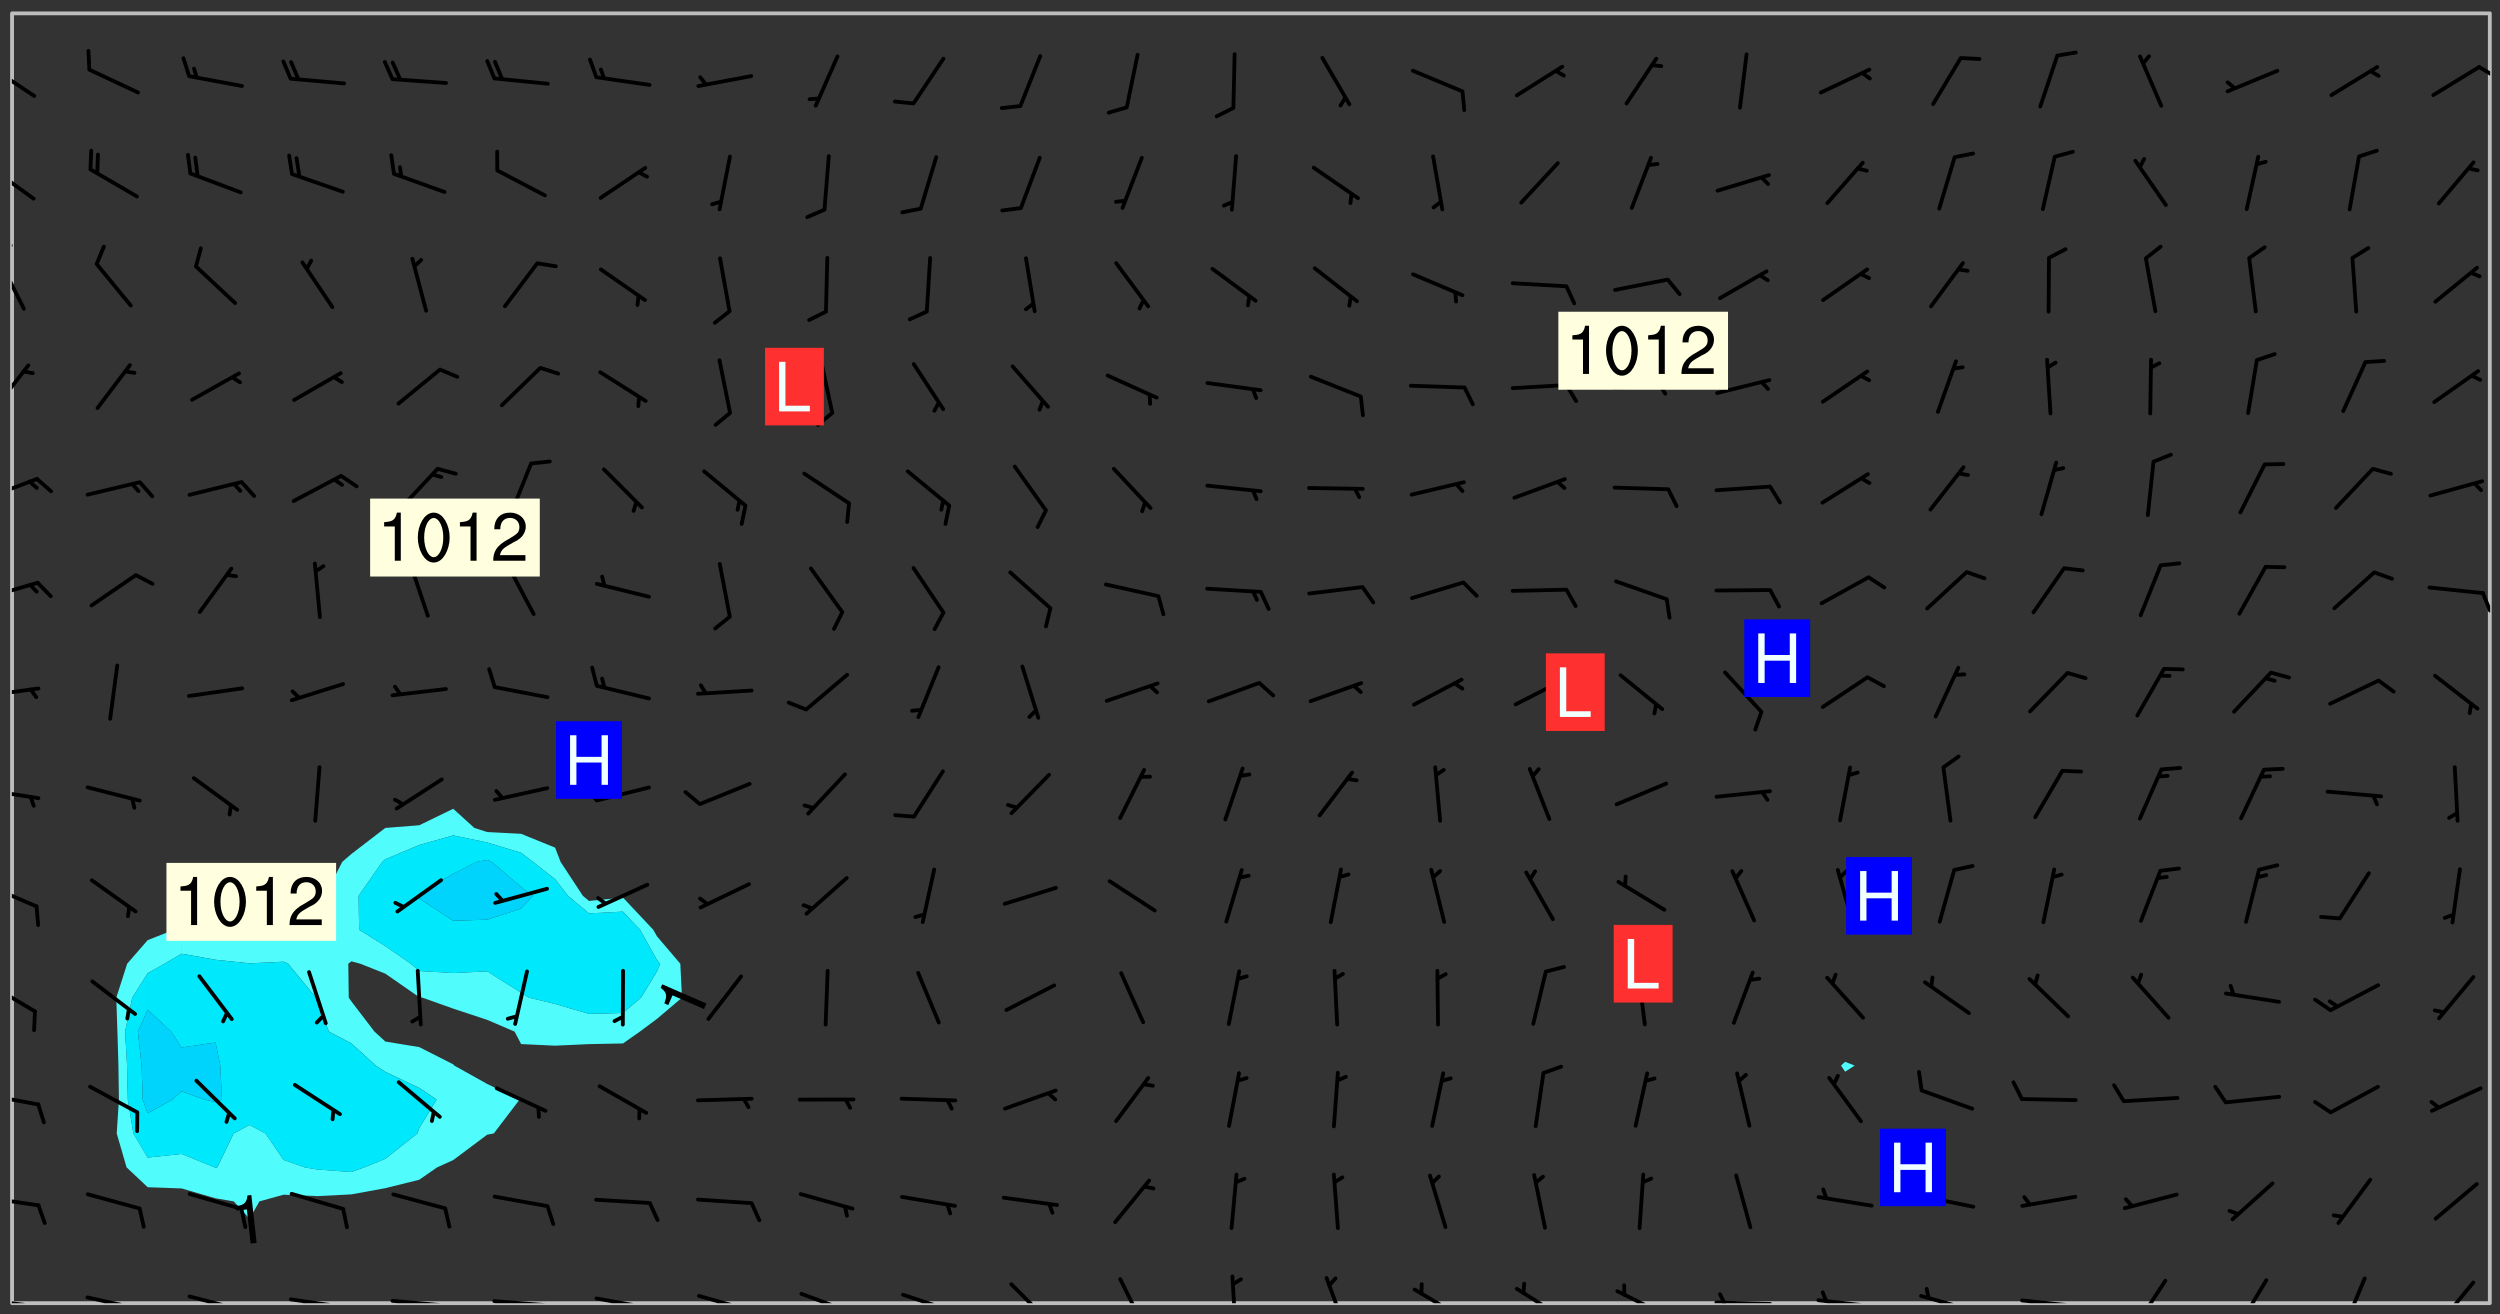 <svg xmlns="http://www.w3.org/2000/svg" role="img" xmlns:xlink="http://www.w3.org/1999/xlink" viewBox="142.45 309.95 326.84 171.84"><rect x="142.45" y="309.95" width="326.84" height="171.84" fill="#333333" stroke="none"/><defs><clipPath id="a"><path d="M144 311.672h1v168.656h-1zm0 0"/></clipPath><clipPath id="b"><path d="M144 311.672h324v168.656H144zm0 0"/></clipPath><clipPath id="c"><path d="M467 311.672h1v168.656h-1zm0 0"/></clipPath><clipPath id="d"><path d="M144 479h4v1.328h-4zm0 0"/></clipPath><clipPath id="e"><path d="M147 480h2v.328h-2zm0 0"/></clipPath><clipPath id="f"><path d="M153 479h8v1.328h-8zm0 0"/></clipPath><clipPath id="g"><path d="M160 480h2v.328h-2zm0 0"/></clipPath><clipPath id="h"><path d="M166 479h9v1.328h-9zm0 0"/></clipPath><clipPath id="i"><path d="M173 480h2v.328h-2zm0 0"/></clipPath><clipPath id="j"><path d="M180 479h8v1.328h-8zm0 0"/></clipPath><clipPath id="k"><path d="M187 480h2v.328h-2zm0 0"/></clipPath><clipPath id="l"><path d="M193 479h9v1.328h-9zm0 0"/></clipPath><clipPath id="m"><path d="M200 480h2v.328h-2zm0 0"/></clipPath><clipPath id="n"><path d="M206 479h9v1.328h-9zm0 0"/></clipPath><clipPath id="o"><path d="M213 480h3v.328h-3zm0 0"/></clipPath><clipPath id="p"><path d="M220 479h8v1.328h-8zm0 0"/></clipPath><clipPath id="q"><path d="M227 480h2v.328h-2zm0 0"/></clipPath><clipPath id="r"><path d="M233 479h8v1.328h-8zm0 0"/></clipPath><clipPath id="s"><path d="M246 478h9v2.328h-9zm0 0"/></clipPath><clipPath id="t"><path d="M260 478h8v2.328h-8zm0 0"/></clipPath><clipPath id="u"><path d="M274 477h6v3.328h-6zm0 0"/></clipPath><clipPath id="v"><path d="M288 476h5v4.328h-5zm0 0"/></clipPath><clipPath id="w"><path d="M303 476h2v4.328h-2zm0 0"/></clipPath><clipPath id="x"><path d="M315 476h4v4.328h-4zm0 0"/></clipPath><clipPath id="y"><path d="M327 478h7v2.328h-7zm0 0"/></clipPath><clipPath id="z"><path d="M340 478h7v2.328h-7zm0 0"/></clipPath><clipPath id="A"><path d="M353 478h8v2.328h-8zm0 0"/></clipPath><clipPath id="B"><path d="M366 479h9v1.328h-9zm0 0"/></clipPath><clipPath id="C"><path d="M367 478h2v2.328h-2zm0 0"/></clipPath><clipPath id="D"><path d="M379 479h9v1.328h-9zm0 0"/></clipPath><clipPath id="E"><path d="M380 478h2v2.328h-2zm0 0"/></clipPath><clipPath id="F"><path d="M393 479h8v1.328h-8zm0 0"/></clipPath><clipPath id="G"><path d="M406 479h9v1.328h-9zm0 0"/></clipPath><clipPath id="H"><path d="M421 477h5v3.328h-5zm0 0"/></clipPath><clipPath id="I"><path d="M434 477h5v3.328h-5zm0 0"/></clipPath><clipPath id="J"><path d="M448 476h4v4.328h-4zm0 0"/></clipPath><clipPath id="K"><path d="M461 477h6v3.328h-6zm0 0"/></clipPath><clipPath id="L"><path d="M144 466h4v2h-4zm0 0"/></clipPath><clipPath id="M"><path d="M144 452h4v3h-4zm0 0"/></clipPath><clipPath id="N"><path d="M144 438h4v5h-4zm0 0"/></clipPath><clipPath id="O"><path d="M144 425h4v4h-4zm0 0"/></clipPath><clipPath id="P"><path d="M144 412h4v3h-4zm0 0"/></clipPath><clipPath id="Q"><path d="M144 399h4v3h-4zm0 0"/></clipPath><clipPath id="R"><path d="M144 385h4v4h-4zm0 0"/></clipPath><clipPath id="S"><path d="M466 387h2v4h-2zm0 0"/></clipPath><clipPath id="T"><path d="M144 372h4v4h-4zm0 0"/></clipPath><clipPath id="U"><path d="M144 357h3v7h-3zm0 0"/></clipPath><clipPath id="V"><path d="M144 343h2v8h-2zm0 0"/></clipPath><clipPath id="W"><path d="M144 341h1v4h-1zm0 0"/></clipPath><clipPath id="X"><path d="M144 331h4v6h-4zm0 0"/></clipPath><clipPath id="Y"><path d="M144 318h4v5h-4zm0 0"/></clipPath><clipPath id="Z"><path d="M466 318h2v3h-2zm0 0"/></clipPath><g id="aa" clip-path="url(#clip1)"><path fill="#fff" fill-opacity="0" fill-rule="evenodd" d="M0 0h1000v1000H0zm0 0"/><path fill="#d3d3d3" fill-opacity="0" fill-rule="evenodd" d="M162.152 355.867l-.234.293.059.234.117.172.176.234.293.348.113.059.117-.172.059-.234.176-.176.465-.176h.699l.234.293.289.816.059.176.176.23.352.234.699.699.172.176.234.348.234.41.289.582.41.465.23.234.234.176.117.23.176.293.172 1.164v.234l.059.289.059.117.117.117.348.41.117.172.176.176.176.234.117.172.172.352.059.234.234.406.234-.059-.176.176-.059.93h-.582l-.234-.113-.348.113-.117.117-.059.293-.059.176-.117.172-.465.293-.059.234-.059.113v.645l.059.172v.41l.059.059v.406l.059.406.117.176.059.059.23.641-.059.293v.699l-.059.582v.234l-.059.23-.055.352v1.922l.055.117h.426l-.367.117-.023.352.891 1.168 1.742.539 1.34.359v.539l.09.809.535.715 1.52.27.891-.086.09 1.164.535.18 1.16-.18 2.055-.984 1.16-.363 1.879-.176 1.695-.18-.18.719-1.516.086-1.25.09-.805.27-1.074.809.27.719.535.898-.18.625-.266.809.266 1.078.625.898.805.18 1.25-.18-.266.723.098.504.055.293v.172l.059.293v.406l.176.117.352.117h.406l.293-.176.113-.117.059-.117.117-.23.059-.176.352-.465.23-.176.176-.059.176.059.059.176.117.988.055.469.059.172.117.234.176.059.816.059h.289l.117.234.059.406.059.352v1.105l.117.293.117.348.289.699.176.352.582.754.352.176.172.059.469.234.641.465.348.234.293.176.293.055.23.062.816.348.293.176.113.172.352.352.117.176.523.641v.289l.059.352v.348l.059.352.059.289.117.059.172.059h.176l.582.234.176.117.176.289.176.234.113.234.293.23.117.117v.41l.059.055.289.234.234.117.059.117.117.172.059.117.23.234.059.176.234.059.117.059-.117.113-.059.117v.117l-.117.293-.117.289v.582l.176.117.117.059.059.117.117.117.113.059.176.348.059.352.059.406v.176l-.059.176-.117.699v.172l.117.176.293.293h.406l.176.117.117.172.117.293v.234h-.527l-.23-.234h-.234l-.176.059-.059.699.059.348.117.176.176.41.117.23.289.469.176.055h.523l.234.059.758.641.059.293v.234l.059.059.23.348v.352l-.117.172v.293l.293.289.293.176.172.059.293.176.293.117.582.406.289.234.293.176.219.16.016.012.23.176.641.523.176.234.117.176.176.176.113.172v.641l.117.176.469.117.582.117.234.059.23.113.293.117.113.059.586.352.289.172.176.062.176.055.176.059.699.352.289.176.234.055.289.176.234.117.641.406.293.117.172.059.234.059.41.059.23.059.234.117.059.172-.41.176.469.059.059.293.113.234.176.055.234.059.176.059.406.117.641.234.117.172.059.234v.176l-.059.117-.059.406.234.234.117.059.348.117.641.23.176.117.289.117.176.176.234.465.582 1.105.176.176.348.176.176.117.352.117 1.047.523.234.059.465.113.293.059.465.176.758.582.234.234.348.465.176.176.289.234.816.699.293.176.289.289.293.176.293.289.695.641.176.176.293.234.289.234.469.289.641.582.348.234.234.293.348.348.352.465.934.992.348.406.117.176.234.059.113.117.645.176.23.113.234.059.293.176.23.117.934.699.406.406.234.176.406.176.234.117.816.348.348.234.234.117.293.289.23.117.758.352.352.172.23.059.293.117.234.059.871.176h.816l.469.23.172.059.875.699.465.117.293.059.176.059.23.059.469.059.348.059.352.059.406.059h.293l.172.059v.23l.176.176h.293l.348.059.352.059.699.117h.641l.465-.234.293-.176.172-.117.41-.172.289-.176.934-.465.469-.293.523-.293.465-.172.465-.176 1.051-.465.289-.117.41-.117.289-.117.527-.176 1.516-.699.582-.348.289-.059.293-.059.348-.117.875-.23.352-.117h.113l.234-.059.875-.234.234-.059h.812l.352-.059.816-.117.172-.059.352-.055.293-.059.23-.059.816-.176.176-.059h.348l.234-.059.465-.117.758-.172.234-.059h.348l.41-.117.289-.059 1.285-.059h.289l.41-.059.23-.059h.176l.875-.117h.406l.41-.117h.348l.352-.113.871-.059h1.75l1.047.289.41.117.289.117.352.117.289.117 1.051.172.289.059h.293l.293.059.172.059.41.059.172.059.117.059h.117l.117.059.352.059h.113l.41.066 1.922.395 1.926.395 1.52.449 1.695.719 2.145.805 1.605-.719 1.43-.805 1.16-1.078 1.25-.449 3.035-.719 1.875-.359 2.145-1.348 2.234-1.254 2.5-1.258 1.695-.449 1.785-.18 1.16-.27.625.539 1.34-.27.715-.988.984-1.344.445-.18.805-.359 1.875-.539 1.785-.449 1.25-.27 1.16-.09 1.699-.09 1.961-.27 1.25-.09h.539l.625-.09h.891l2.145-.18 2.41-.18 2.59-.09 1.695.18 1.609.09 1.43.359 1.16.719 1.875.988 1.16 1.527.266.715.629.09.355.898.535.539.535 1.527 1.074.359h.535l-.805.535.09 1.707.715 2.695.891.805.895.988.715 1.258 1.785.539 1.52-.18.355 1.344 1.609-.805.98-.539.27.27.316-.215.219-.145.801.449.449-.359h.355l.535-.27.539-.719.535-.27.625-.988 1.16.449.84.371 1.395.617 1.695-.18h1.605l1.785.09.18-1.707.535-1.344.805.27.492.848.402.406-.09.539v.359l.715.449.711-.27h1.43l.359.988.445 1.258.715 1.344 1.25.629 1.695.629.715-.18.18-.539.98-.09.449.359.086 1.258-.266.629-.535.18v.539l.715.984.266.539.984.988.801 1.078-.266.359-.09.898-.625 2.332-.355 2.066-.09 1.793-.18.719-.09.539v1.438l-.98 1.883-.359 1.707-.535.898-.805 1.168-.266.539 2.055 1.254.086.359-.355.539-.09-.18v.809l.09 1.438-.445.715-1.074.094-.266.715.535.898.805.719 1.16.809 1.34.27.445.359-.355.449-1.789-.09-1.25-.449-.715-.719-.625-.09-.176 3.59-.188 1.309h89.359V311.703h-55.27v49.082l.762.125 3.289.543 2.023 2.836v2.754l2.352.332 2.348.332h4.051l-1.379 4.16-2.023.707-2.023.703-.543.344-2.594 1.617-.188.117-2.023-2.078-.73-2.742-2.672-2.078-1.375-3.5-.066-.082-1.957-2.672 2.75-1.418v-49.082H294.422v91.414l.117.031.133.012.074.074.105.047.09.059.086.059.09.059.297.297.059.09.031.117.027.117.016.137-.031.117-.059.09-.059.086-.043.105-.047.102-.027.121v.145l.176.27.148.148.074.086.074.074.043.105.062.09.059.086.043.105.059.09.047.102.043.105.059.086.117.18.074.074.062.086.059.09.043.105.059.09.059.086.062.09.059.09.043.102.117.18.074.074.059.086.074.074.09.059.105.047h.148l.133-.016.133.016.102-.047.074-.074.047-.102-.016-.133v-.148l-.047-.105-.027-.117-.047-.102-.027-.121-.043-.102-.062-.09-.043-.102-.043-.105-.031-.117-.016-.133-.012-.137.086-.059.059-.086.121-.031.043.105.016.133v.117l.059.102.059.09.09.059.148.148.059.09.043.105-.012.102.086.059.105.047.086.059.09.059.074.074-.117.027-.105.047-.086.059-.074.074-.059.09-.062.086-.027.121-.047.102-.043.105-.031.117-.012.133-.016.133v.148l.027.117.047.105.043.102.059.09.074.074.09.059.074.074.09.059.059.09.043.105.047.102.117.031.133.016h.148l.117-.031.105.043.043.105.047.102.027.121L299.5 410l.027.117.031.121.027.117.105.043.102.047.133-.016.148.148.062.086.074.074.07.074.09.062.105.043.102.043.117.031.137.016.117-.031.074-.074.027-.117-.012-.133-.031-.121-.027-.117.043-.105h.117l.09.062.117.027h.148l.133.016h.148l.133.016.133-.016h.148l.133-.016.133-.012.137.012.117-.027.133-.016.191-.059-.059.176-.016.133-.027.121-.016.133-.059.086-.133.016-.105.047-.105.043-.117.031-.117.027-.266.031h-.148l-.133.016-.074.074.059.086.148.148.117.18.074.07.09.062.09.059.086.059.09.059.102.043.105.062.105.043.086.059.105.047.102.043.18.117.059.09-.043.102-.047.105.016.133.223.223.059.09.043.102.031.121.043.102.016.133.031.117.012.137.031.117.148.148.102.043.105.043.117.031.133.016.137.016h.117l.117-.031.09-.059.043-.105.047-.102.043-.105.031-.117.012-.133v-.148l-.012-.133-.016-.133-.031-.117-.043-.105-.047-.105-.043-.102-.043-.105-.016-.133.016-.133.027-.117.031-.117.027-.121.047-.102.09-.059.086-.062.074-.074.09-.059.223-.223.059-.086.074-.074.117-.18.059-.086v-.148l-.074-.074-.102-.047-.105-.043-.102-.043-.059-.09-.047-.105-.027-.117.09-.059.117-.031.102-.043.18-.117.148-.148.012-.133-.012-.105-.09-.059-.133.016h-.148l-.133.016-.133-.016-.121-.031-.086-.059-.074-.074-.059-.09-.062-.086-.117-.18-.059-.086.031-.121.086-.059.121-.031.059-.086v-.121l-.031-.117-.059-.09-.059-.086-.047-.105-.027-.117-.016-.133.059-.09.074-.074.09-.059.117-.18.074-.074.059-.086.148-.148.121-.031.133-.016.133.016.074.074.043.105.016.133-.031.117-.117.031-.133.012-.148.148-.043.105-.047.102-.027.121-.031.117v.148l.031.117.043.105.059.09.074.07.074.074.117.031.121.027.117-.027.133-.016h.117l.09.059.074.074.047.105.059.086.102.047.133.016.105.043.086.059-.012.105-.074.074-.18.117-.059.09-.09.059-.07.074-.074.074-.062.09-.027.117-.016.133.016.133-.016.133v.148l.016.133.027.117.031.121.074.074.09.059.086.059.09.059.117.031v.086l-.102.047-.09.059-.266.031-.117.027h-.148l-.105.043-.102.047-.059.09-.062.234-.012.133-.031.121-.016.133v.293l-.012.133.012.137.016.133.133.016.133.012.121.031.086.059.074.074.047.105.043.102.016.133v.445l-.016.133v.445l.031.266.027.117.016.133.031.117.086.211.031.266v.148l-.031.117-.027.117-.031.121-.027.117-.031.117-.031.121-.012.133-.016.133.09.059.117-.031.102.016.047.105-.031.266v.441l-.043.105-.047.105-.043.102-.043.105-.059.086-.031.121-.043.117-.031.117-.016.133.016.133.059.09.105.047.086.059.059.086-.012.137-.031.117-.043.102v.445l-.016.133v.148l-.031.117-.043.105-.027.117-.047.105-.043.102-.031.121-.027.117-.031.133-.031.117-.027.117-.043.105-.031.117-.031.121-.012.133-.016.133v.297l.027.117v.148l.047.398.027.117.059.09.121.031h.148l.133-.016.059.09v.117l-.059.09-.09.059-.102.043-.105.047-.09.059-.086.059-.137.016-.117-.031-.133-.016-.102.047-.062.086-.012.137-.016.133-.031.117-.027.117-.016.133-.031.121v.297l.016.133.031.117v.148l.012.133v.148l-.027.117-.047.102-.027.121-.031.117-.059.09-.074.074-.102.043-.105.047-.117.027-.121.031-.102-.047.059-.086.105-.047.027-.117.031-.117.027-.121.031-.117v-.148l.016-.133-.031-.117-.043-.105-.105.016-.074.074-.102.043-.09.062-.074.074-.043.102-.016.133-.031.117L304.25 426l-.031.117-.027.117-.031.121-.027.117-.031.117-.043.105-.09.059h-.09l-.117-.031-.031-.086.016-.137-.031-.117v-.148l-.012-.133v-.148l-.062-.234-.027-.121-.043-.102-.047-.105-.059-.086-.059-.09-.043-.105-.062-.086-.148-.148-.07-.074-.105-.047-.105-.043-.102-.043-.297-.297-.09-.074-.086-.059-.105-.043-.09-.062-.086-.059-.105-.043-.09-.059-.086-.062-.074-.07-.105-.047-.086-.059-.105-.043-.09-.062-.102-.043-.105-.043-.086-.059-.105-.047-.105-.043-.102-.047-.09-.059-.102-.043-.105-.043-.09-.062-.117-.027-.133-.016-.133.016H299.75l-.133.016-.117-.031-.09-.059-.074-.074-.09-.059-.102-.047h-.148l-.121-.027-.102-.043-.074-.074-.117-.18-.09-.059-.102-.043-.09-.062-.105-.043-.09-.059-.086-.059-.105-.047-.059-.086-.059-.09-.043-.105-.047-.102-.074-.074-.086-.059-.074-.074-.09-.059-.223-.223-.043-.105-.031-.266.105-.043h.145l.105.043.074.074.09.059.086.059.105.047.09.059.148.148.07.074.148.148.062.086.074.074.086.059.074.074.09.062.09.059.086.059.27.176.102.047.105.043.102.043.047-.074.059-.086.074-.074.07-.074.105.043.074.074.059.09.043.102.047.105.043.105.121.027.117-.027.074-.09.043-.105.059-.09.074-.074.105-.043.117-.027.133.012.09.059.148.148.059.09.043.105.047.102.043.105.043.102.105.047.105.043.133.016.086-.059.059-.09.074-.074.105-.043.117.027.105.047.102.043.105.043.102.047.18.117v.117l-.016.133.016.133.016.137.059.086.102.047.121.027.117.031h.148l.117-.031.059-.09.18-.117.059-.09.074-.074.059-.086.117-.18.18-.117.117.031.09.059.043.074-.016.133v.117l.09.059h.148l.133-.016.133-.012.266-.031.105-.043.117-.031.121-.027.074-.074.07-.074.062-.09-.016-.105-.047-.102-.102-.043-.105-.016-.117.027-.266.031h-.148l-.074-.074-.09-.059-.117-.031-.117-.027-.133-.016h-.148l-.133.016h-.297l-.105-.047-.148-.148-.043-.102-.059-.09.223-.223.086-.059.105-.043.117-.031.133-.016.133.016.137.016.102.043.133-.012.09-.062.102-.043.062-.09-.047-.102-.09-.059-.117-.031-.102-.043-.059-.09-.062-.09v-.117l.016-.133.105-.047.074-.07v-.121l-.09-.059-.031-.117.09-.059.074-.074.043-.105.059-.09.047-.102.016-.133v-.148l-.047-.105-.043-.102-.09-.059-.133-.016-.102-.043-.137-.016-.117-.031h-.445l-.133-.016-.133-.012-.133-.016-.117-.031h-.148l-.133-.016-.133-.012-.266-.031-.121-.043-.086-.059-.074-.074v-.148l.012-.133.105-.047.102-.043.133-.016h.152l.133-.016h.293l.121.031.102.043.09.059.234.062.121-.047.09-.059.102-.043.133-.016.105.043.102.047.133.012.121-.027h.145l.121-.031.117-.027.105-.047.074-.074.086-.059.148-.148.059-.086.047-.105.027-.117.016-.105-.102-.043-.09-.059-.117-.031-.105-.043-.09-.062-.074-.086-.074-.074-.102-.043-.105-.047-.102-.043-.059-.09-.047-.102-.086-.211-.062-.086-.059-.09-.074-.074-.086-.059h-.27l-.117.031-.09.059-.102.043-.133.016-.105-.016-.027-.117-.062-.09-.117-.031-.102-.043-.148-.148-.031-.117-.016-.105.074-.074.18-.117.117-.027.117-.031.137.016.102.043.105.043.102.047.105.043.117.031.133.016.117.027.133.016.105-.016.09-.059-.074-.074-.105-.043-.074-.074-.074-.09-.148-.148-.086-.059-.09-.059-.074-.074-.09-.059-.102-.047-.121-.027-.102-.047-.105-.043-.117-.031-.102-.043-.121-.031h-.148l-.117.031-.105.043-.086.062-.18.117-.086.059-.09.059-.105.047-.086.059-.105.043-.102.043-.105.047-.074.074-.059.09-.059.086-.047.105-.059.086-.074.074-.133-.012-.117-.031h-.117l-.074.074-.09.059-.074.074-.09.059-.086.059-.105.047-.102.043-.137.016-.102-.043-.148-.148-.105-.047h-.086l-.105.047-.102.043-.121.031-.117-.031-.074-.074v-.117l.031-.121.074-.07.059-.09.074-.074.117-.031.105-.043h.293l.133-.016.137-.016.102-.043.09-.059.102-.047.09-.059.133-.012.09.059.133.012.09-.059.086-.059.105-.043.09-.059.086-.062.09-.059.148-.148.059-.086.059-.09.105-.043.133-.016.117.027.121.031.059-.059.059-.09.031-.266.027-.117.105.012.133.016.102-.043.09-.059.059-.09.074-.074.059-.09.047-.102.012-.133-.012-.133-.047-.105-.148-.148-.059-.09-.059-.086-.043-.105v-.445l.016-.133v-.148l.012-.133-.059-.059-.09.059-.102-.043-.18-.117-.086-.059-.062-.09-.059-.09-.074-.074-.086-.059-.121.031-.102.012-.105.047-.086.059-.105.043-.148.148-.09.059-.086.059-.09.062-.105.043-.133.016v-.121l.105-.043.117-.031.074-.07.043-.105v-.148l-.027-.117-.148-.148-.133-.016h-.148l-.117.031-.105.043-.102.043-.09.062-.117.027-.074-.074.012-.133-.043-.102-.043-.105-.09-.059-.117.027-.121.031-.117.031-.102.043-.121.031-.102.043-.105.043-.09.059-.102.016v-.117l.016-.133-.059-.09-.074.043-.148.148-.059.09-.074.074-.047.105-.043.102-.074.074-.059.09-.074.074-.059.086-.074.074-.09.062-.074.07-.074.074-.102.016-.133.016-.105-.043v-.121l.148-.148.043-.102.059-.09.047-.102.043-.105.059-.09.031-.117.043-.102.031-.121.027-.117.047-.105.043-.102.043-.105.074-.07.09-.062.09-.059.102-.043h.297l.266-.031.105-.043-.074-.074-.117-.031-.105-.043-.09-.059-.102-.047-.09-.059-.102-.043-.105-.043-.09-.062-.086-.059-.105-.043-.102-.043-.121-.031-.117-.031-.102-.043L297.5 410.25l-.102-.043-.09-.059-.043-.105-.016-.133.102-.043.133-.016.137.016.133-.016.102-.043.059-.09.016-.105-.09-.059-.074-.074-.102-.043-.09-.059-.148-.148-.043-.105-.016-.133v-.293l-.059-.09-.09-.059-.074-.074-.043-.105-.031-.117-.059-.09-.074-.074-.117-.027-.074-.074-.09-.059-.09-.062-.086-.059-.074-.074-.059-.086-.047-.105-.086-.059-.148-.148-.195-.059-.133.016-.102.043-.074.074-.047.102-.043.105-.059.09-.059.086-.297.297-.09.059h-.086l-.062-.086-.043-.105.031-.117.059-.09.027-.117-.012-.133-.09-.062-.105.047-.117.027-.117.031-.27.176-.102.047-.117.027-.105.047-.09.059-.102.043-.059-.086-.047-.105.016-.133.047-.105.07-.074.074-.07.059-.09v-.148l-.043-.105h-.238l-.102.047-.031.117-.027.117-.031.121-.074.043-.133.016-.074-.047-.043-.102-.043-.105-.047-.102-.043-.105-.121.031-.102.043-.133.016-.117.031-.105.043-.09.059-.102.047-.121.027-.133.016-.102-.043-.059-.09-.047-.105-.043-.102-.043-.105v-.117l.059-.09.086-.059.18-.117.102-.047.105-.043.105-.059.102-.043.09-.062.102-.043.105-.059.102-.047.09-.059.105-.043.102-.043.09-.062.102-.043.137-.016.117.031.102.043.121.031.102.043.105.047.102.043.105.043.102.047.105.043.102.043.105.047.086.059.105.043.117.031.105.043.102.047.09.059.105.043.102.043.105.047.117.027.102.047.121.027h.148l.086-.059.016-.102.059-.09-.027-.117-.074-.074-.117-.18-.074-.074-.09-.074-.18-.117-.086-.059-.105-.043-.102-.047-.27-.176-.059-.09-.074-.074-.059-.09-.043-.102-.031-.117-.016-.137v-.562l-.012-.133-.016-.133-.031-.117-.016-.133-.012-.133-.031-.121-.223-.223-.059-.086-.016-.105.031-.117.133-.016v-91.414H172.992v1.453l-.059.234-.352 1.051-.172.523-.117.348-.176.41-.117.172-.234.293-.23.059h-.352l-.117.059-.23.406v.293l.117.176.23.23.117.234.641.758.293.465.176.234.23.352.234.348.641.816.176.465.172.41.117.695.176.469.117 1.398.059.465v.875l.117 1.047v4.781l-.059.465-.352 1.281-.176.523-.113.41-.352.93L172.934 336l-.234.582-.117.176-.172.348-.176.406-.352.816-.059.293-.113.293-.117.289-.059.176-.117.875-.059.406-.059.117-.059.176-.059.172-.23.527-.117.172v.234l-.117.234-.059.172-.176.586v.289l-.059.176v.293l-.059.113-.059.527v.172l-.055.234v2.621l-.176.816-.117.176-.176.234-.117.172-.113.234-.586.934-.23.289-.293.465-.176.234-.289.352-.352.699-.113.23-.176.41-.176.23-.406.527-.816.699-.293.172-.289.234-.176.117-.176.176-.523.406-.527.176-.172.176-.234.055-.641.176h-.758m12.211 31.023l-1.074.449.359.895 1.25-.715.445-.539-.98-.09"/><path fill="#d3d3d3" fill-opacity="0" fill-rule="evenodd" d="M201.508 416.598h-.895l.449.629.98.359.805-.09.445-.988-.176.09-.715-.355-.895.355m154.621 59.07l-.059-.523v-.293l.113-.293.059-.23.469-.469h.113l.117-.113.117-.059h.176l.234-.059h.348l.234.059.117.059.23.172.059.176.117.582v.293l-.117.176-.172.289-.176.176-.527.523-.23.234-.117.059h-.176l-.117-.059-.406-.293-.176-.117-.117-.059-.059-.113-.055-.117m6.641-10.957l-.059-.172v-1.109l.059-.172.176-.059.172-.059h.176l.234-.059.117.059.059.699-.059.172-.117.176-.117.059-.234.523-.113.059h-.234l-.059-.117m9.613-14.391l-.117-.176v-.699l.293-.875.117-.172.176-.352.113-.23.117-.293.352-.758.117-.23.172-.234h.176l.117-.059h.641l.117.059.234.234.172.113.352.293.117.117.113.176v.113l.117.059.117.117v.699l-.059.176v.23l-.059.176-.348 1.051-.117.23-.117.234-.117.059-.23.234-.641.289h-.875l-.41-.117-.641-.465"/><path fill="none" stroke="#bebebe" stroke-linecap="round" stroke-linejoin="round" stroke-miterlimit="10" stroke-width=".5" d="M467.957 311.695H144.027v168.625h323.93v-168.625"/><g clip-path="url(#a)"><path fill="#fff" fill-opacity="0" fill-rule="evenodd" d="M144 475.891v4.438h.004H144V311.672h.004H144v164.219"/></g><g clip-path="url(#b)"><path fill="#fff" fill-opacity="0" fill-rule="evenodd" d="M144.004 480.328V311.672h57.695V415.688l-4.438 2.156-4.41.348h-.031l-4.438 3.41-1.191 1.027-2.266 4.441-.98 2.391-3.969 2.047-.469.094-4.441.086L171 431.508l-.371-.066-4.438-.602-1.008.668-3.43 1.355-2.68 3.082-1.418 4.438.141 4.438.125 4.441.07 4.438-.289 4.438 1.289 4.438 2.762 2.59 4.438.16 4.438 1.293 2.379.398 2.059 2.27 1.293-2.27 3.148-.871 4.438.184 4.438-.227 4.438-.812 4.441-1.105 2.316-1.609 2.121-.961 4.438-3.316.863-.16 3.375-4.438-4.238-2.035-4.301-2.402-.137-.16-4.438-2.254-4.441-.73-1.418-1.297-3.02-3.949-.344-.488-.062-4.438.406-.316 1.156.316 3.281 1.297 4.441 3.086.418.055 4.02 1.434 4.438 1.465 3.586 1.539.852 1.629 4.441.207 4.438-.203 4.438-.086 2.199-1.547 2.238-1.664 3.273-2.773-.215-4.438-3.059-3.594-.473-.844-3.965-4.215-4.438.445-.805-.668-2.914-4.441-.719-1.863-4.441-1.805-4.438-.234-1.676-.535-2.762-2.504V311.672h181.973v137.094l-.531.496.531.801 1.25-.801-1.25-.496V311.672h84.324v168.656H144.004"/></g><path fill="#50fcfc" fill-rule="evenodd" d="M157.797 444.82l-.141-4.438 1.418-4.438 2.68-3.082 3.43-1.355 1.008-.668v3.801l-2.238 1.305-2.199 1.238-2.02 3.199-.934 4.438.262 4.441.098 4.438.727 4.438 1.867 3.148 4.438-.477 4.328 1.766.109.055.219-.055 2.145-4.438 2.074-1.113 2.094 1.113 2.348 3.449 2.797.988 1.641.273 4.438.324 1.68-.598 2.758-1.121 4.184-3.316.258-.711 2.27-3.727-2.27-1.52-4.441-2.098-1.246-.82-3.191-2.902-2.93-1.539-1.508-3.637-.195-.801-3.641-4.438-.602-.266-4.441.215-4.438-.465-4.438-.789v-3.801l4.438.602.371.066 4.066.18 4.441-.086.469-.094 3.969-2.047.98-2.391 2.266-4.441 1.191-1.027 4.438-3.41h.031l4.41-.348 4.438-2.156v3.48l-4.438 1.254-4.441 1.867-.395.34-3.102 4.441.078 4.438 3.418 2.133 3.332 2.305 1.109.949 4.438.273 4.438-.23 4.438 2.805 1.039.641 3.402.824 4.438 1.297 4.438-.117 2.352-2.004 2.086-3.406.422-1.031-.422-.492-2.203-3.945-2.234-2.375-4.438.227-2.75-2.289-1.688-2.184-2.891-2.258-1.551-1.191-4.438-1.344-4.438-.926v-3.48l2.762 2.504 1.676.535 4.438.234 4.441 1.805.719 1.863 2.914 4.441.805.668 4.438-.445 3.965 4.215.473.844 3.059 3.594.215 4.438-3.273 2.773-2.238 1.664-2.199 1.547-4.438.086-4.438.203-4.441-.207-.852-1.629-3.586-1.539-4.438-1.465-4.02-1.434-.418-.055-4.441-3.086-3.281-1.297-1.156-.316-.406.316.062 4.438.344.488 3.02 3.949 1.418 1.297 4.441.73 4.438 2.254.137.16 4.301 2.402 4.238 2.035-3.375 4.438-.863.16-4.438 3.316-2.121.961-2.316 1.609-4.441 1.105-4.438.812-4.438.227-4.438-.184-3.148.871-1.293 2.27-2.059-2.27-2.379-.398-4.438-1.293-4.438-.16-2.762-2.59-1.289-4.438.289-4.438-.07-4.438-.125-4.441"/><path fill="#00e8fc" fill-rule="evenodd" d="M159.062 449.262l-.262-4.441.934-4.438 2.02-3.199v4.762l-1.285 2.875.496 4.441.141 4.438.648 1.797 3.242-1.797 1.195-1.07 2.98 1.07 1.457.344.844-.344-.223-4.438-.621-3.023-4.438.656-1.352-2.074-3.086-2.875v-4.762l2.199-1.238 2.238-1.305 4.438.789 4.438.465 4.441-.215.602.266 3.641 4.438.195.801 1.508 3.637 2.93 1.539 3.191 2.902 1.246.82 4.441 2.098 2.27 1.52-2.27 3.727-.258.711-4.184 3.316-2.758 1.121-1.68.598-4.438-.324-1.641-.273-2.797-.988-2.348-3.449-2.094-1.113-2.074 1.113-2.145 4.438-.219.055-.109-.055-4.328-1.766-4.438.477-1.867-3.148-.727-4.438-.098-4.438"/><path fill="#00d4fc" fill-rule="evenodd" d="M160.965 449.262l-.496-4.441 1.285-2.875 3.086 2.875 1.352 2.074 4.438-.656.621 3.023.223 4.438-.844.344-1.457-.344-2.98-1.07-1.195 1.07-3.242 1.797-.648-1.797-.141-4.438"/><path fill="#00e8fc" fill-rule="evenodd" d="M189.402 431.508l-.078-4.438 3.102-4.441.395-.34 4.441-1.867 4.438-1.254 4.438.926v2.281l-1.395.254-3.043 1.559-4.438 2.613-.207.27.207.348 4.438 2.898 4.438-.129 4.438-1.453 1.547-1.664-1.547-1.176-3.836-3.266-.602-.254v-2.281l4.438 1.344 1.551 1.191 2.891 2.258 1.688 2.184 2.75 2.289 4.438-.227 2.234 2.375 2.203 3.945.422.492-.422 1.031-2.086 3.406-2.352 2.004-4.438.117-4.438-1.297-3.402-.824-1.039-.641-4.438-2.805-4.438.23-4.438-.273-1.109-.949-3.332-2.305-3.418-2.133"/><path fill="#00d4fc" fill-rule="evenodd" d="M197.262 427.418l-.207-.348.207-.27 4.438-2.613 3.043-1.559 1.395-.254.602.254 3.836 3.266 1.547 1.176-1.547 1.664-4.438 1.453-4.438.129-4.438-2.898"/><path fill="#50fcfc" fill-rule="evenodd" d="M383.672 450.062l-.531-.801.531-.496 1.25.496-1.25.801"/><g clip-path="url(#c)"><path fill="#fff" fill-opacity="0" fill-rule="evenodd" d="M467.996 480.328H468V311.672h-.004H468v168.656h-.004"/></g><path fill="#fff" fill-opacity="0" fill-rule="evenodd" d="M234.887 445.551l2.328-5.359-9.137-3.969-2.328 5.359 9.137 3.969"/><path fill-rule="evenodd" d="M228.828 439.102l.199-.465 5.773 2.508-.312.723-4.117-1.789-.555 1.273-.508-.223.164-.539.051-.254.008-.246-.047-.242-.125-.242-.211-.25-.32-.254"/><path fill="#fff" fill-opacity="0" fill-rule="evenodd" d="M172.215 474.703l5.809-.641-1.094-9.898-5.805.641 1.09 9.898"/><path fill-rule="evenodd" d="M174.801 466.242l.508-.059.691 6.258-.785.086-.492-4.461-1.379.152-.059-.555.547-.125.246-.082.219-.113.184-.164.152-.227.109-.309.059-.402"/><g clip-path="url(#d)"><path fill="none" stroke="#000" stroke-linecap="round" stroke-linejoin="round" stroke-miterlimit="10" stroke-width=".5" d="M147.48 480.816l-6.961-.973"/></g><g clip-path="url(#e)"><path fill="none" stroke="#000" stroke-linecap="round" stroke-linejoin="round" stroke-miterlimit="10" stroke-width=".5" d="M147.48 480.816l.84 2.305"/></g><g clip-path="url(#f)"><path fill="none" stroke="#000" stroke-linecap="round" stroke-linejoin="round" stroke-miterlimit="10" stroke-width=".5" d="M160.746 481.09l-6.863-1.52"/></g><g clip-path="url(#g)"><path fill="none" stroke="#000" stroke-linecap="round" stroke-linejoin="round" stroke-miterlimit="10" stroke-width=".5" d="M160.746 481.09l.656 2.363"/></g><g clip-path="url(#h)"><path fill="none" stroke="#000" stroke-linecap="round" stroke-linejoin="round" stroke-miterlimit="10" stroke-width=".5" d="M174.031 481.215l-6.801-1.773"/></g><g clip-path="url(#i)"><path fill="none" stroke="#000" stroke-linecap="round" stroke-linejoin="round" stroke-miterlimit="10" stroke-width=".5" d="M174.031 481.215l.566 2.387"/></g><g clip-path="url(#j)"><path fill="none" stroke="#000" stroke-linecap="round" stroke-linejoin="round" stroke-miterlimit="10" stroke-width=".5" d="M187.422 480.836l-6.953-1.012"/></g><g clip-path="url(#k)"><path fill="none" stroke="#000" stroke-linecap="round" stroke-linejoin="round" stroke-miterlimit="10" stroke-width=".5" d="M187.422 480.836l.828 2.309"/></g><g clip-path="url(#l)"><path fill="none" stroke="#000" stroke-linecap="round" stroke-linejoin="round" stroke-miterlimit="10" stroke-width=".5" d="M200.762 480.641l-7-.625"/></g><g clip-path="url(#m)"><path fill="none" stroke="#000" stroke-linecap="round" stroke-linejoin="round" stroke-miterlimit="10" stroke-width=".5" d="M200.762 480.641l.953 2.262"/></g><g clip-path="url(#n)"><path fill="none" stroke="#000" stroke-linecap="round" stroke-linejoin="round" stroke-miterlimit="10" stroke-width=".5" d="M214.078 480.602l-7.004-.547"/></g><g clip-path="url(#o)"><path fill="none" stroke="#000" stroke-linecap="round" stroke-linejoin="round" stroke-miterlimit="10" stroke-width=".5" d="M214.078 480.602l.98 2.25"/></g><g clip-path="url(#p)"><path fill="none" stroke="#000" stroke-linecap="round" stroke-linejoin="round" stroke-miterlimit="10" stroke-width=".5" d="M227.348 480.953l-6.914-1.246"/></g><g clip-path="url(#q)"><path fill="none" stroke="#000" stroke-linecap="round" stroke-linejoin="round" stroke-miterlimit="10" stroke-width=".5" d="M227.348 480.953l.75 2.336"/></g><g clip-path="url(#r)"><path fill="none" stroke="#000" stroke-linecap="round" stroke-linejoin="round" stroke-miterlimit="10" stroke-width=".5" d="M240.586 481.289l-6.762-1.918"/></g><g clip-path="url(#s)"><path fill="none" stroke="#000" stroke-linecap="round" stroke-linejoin="round" stroke-miterlimit="10" stroke-width=".5" d="M253.812 481.555l-6.586-2.453"/></g><g clip-path="url(#t)"><path fill="none" stroke="#000" stroke-linecap="round" stroke-linejoin="round" stroke-miterlimit="10" stroke-width=".5" d="M267.168 481.445l-6.664-2.23"/></g><g clip-path="url(#u)"><path fill="none" stroke="#000" stroke-linecap="round" stroke-linejoin="round" stroke-miterlimit="10" stroke-width=".5" d="M279.641 482.809l-4.98-4.961"/></g><g clip-path="url(#v)"><path fill="none" stroke="#000" stroke-linecap="round" stroke-linejoin="round" stroke-miterlimit="10" stroke-width=".5" d="M292.023 483.477l-3.117-6.297"/></g><g clip-path="url(#w)"><path fill="none" stroke="#000" stroke-linecap="round" stroke-linejoin="round" stroke-miterlimit="10" stroke-width=".5" d="M303.57 476.82l.422 7.016"/></g><path fill="none" stroke="#000" stroke-linecap="round" stroke-linejoin="round" stroke-miterlimit="10" stroke-width=".5" d="M303.633 477.844l1.047-.641"/><g clip-path="url(#x)"><path fill="none" stroke="#000" stroke-linecap="round" stroke-linejoin="round" stroke-miterlimit="10" stroke-width=".5" d="M315.883 477.031l2.426 6.594"/></g><path fill="none" stroke="#000" stroke-linecap="round" stroke-linejoin="round" stroke-miterlimit="10" stroke-width=".5" d="M316.234 477.992l.82-.914"/><g clip-path="url(#y)"><path fill="none" stroke="#000" stroke-linecap="round" stroke-linejoin="round" stroke-miterlimit="10" stroke-width=".5" d="M327.387 478.539l6.047 3.582"/></g><path fill="none" stroke="#000" stroke-linecap="round" stroke-linejoin="round" stroke-miterlimit="10" stroke-width=".5" d="M328.27 479.059l.055-1.227"/><g clip-path="url(#z)"><path fill="none" stroke="#000" stroke-linecap="round" stroke-linejoin="round" stroke-miterlimit="10" stroke-width=".5" d="M340.762 478.445l5.93 3.766"/></g><path fill="none" stroke="#000" stroke-linecap="round" stroke-linejoin="round" stroke-miterlimit="10" stroke-width=".5" d="M341.625 478.992l.094-1.223"/><g clip-path="url(#A)"><path fill="none" stroke="#000" stroke-linecap="round" stroke-linejoin="round" stroke-miterlimit="10" stroke-width=".5" d="M353.898 478.758l6.285 3.141"/></g><path fill="none" stroke="#000" stroke-linecap="round" stroke-linejoin="round" stroke-miterlimit="10" stroke-width=".5" d="M354.812 479.215l-.031-1.227"/><g clip-path="url(#B)"><path fill="none" stroke="#000" stroke-linecap="round" stroke-linejoin="round" stroke-miterlimit="10" stroke-width=".5" d="M366.844 480.23l7.023.195"/></g><g clip-path="url(#C)"><path fill="none" stroke="#000" stroke-linecap="round" stroke-linejoin="round" stroke-miterlimit="10" stroke-width=".5" d="M367.867 480.262l-.547-1.102"/></g><g clip-path="url(#D)"><path fill="none" stroke="#000" stroke-linecap="round" stroke-linejoin="round" stroke-miterlimit="10" stroke-width=".5" d="M380.18 479.934l6.984.793"/></g><g clip-path="url(#E)"><path fill="none" stroke="#000" stroke-linecap="round" stroke-linejoin="round" stroke-miterlimit="10" stroke-width=".5" d="M381.195 480.047l-.449-1.141"/></g><g clip-path="url(#F)"><path fill="none" stroke="#000" stroke-linecap="round" stroke-linejoin="round" stroke-miterlimit="10" stroke-width=".5" d="M393.605 479.379l6.762 1.902"/></g><path fill="none" stroke="#000" stroke-linecap="round" stroke-linejoin="round" stroke-miterlimit="10" stroke-width=".5" d="M394.59 479.656l-.262-1.199"/><g clip-path="url(#G)"><path fill="none" stroke="#000" stroke-linecap="round" stroke-linejoin="round" stroke-miterlimit="10" stroke-width=".5" d="M406.805 479.965l6.992.727"/></g><g clip-path="url(#H)"><path fill="none" stroke="#000" stroke-linecap="round" stroke-linejoin="round" stroke-miterlimit="10" stroke-width=".5" d="M421.695 483.27l3.844-5.883"/></g><g clip-path="url(#I)"><path fill="none" stroke="#000" stroke-linecap="round" stroke-linejoin="round" stroke-miterlimit="10" stroke-width=".5" d="M435.125 483.34l3.613-6.023"/></g><g clip-path="url(#J)"><path fill="none" stroke="#000" stroke-linecap="round" stroke-linejoin="round" stroke-miterlimit="10" stroke-width=".5" d="M448.891 483.57l2.711-6.484"/></g><g clip-path="url(#K)"><path fill="none" stroke="#000" stroke-linecap="round" stroke-linejoin="round" stroke-miterlimit="10" stroke-width=".5" d="M461.324 483.039l4.477-5.418"/></g><g clip-path="url(#L)"><path fill="none" stroke="#000" stroke-linecap="round" stroke-linejoin="round" stroke-miterlimit="10" stroke-width=".5" d="M147.477 467.531l-6.953-1.035"/></g><path fill="none" stroke="#000" stroke-linecap="round" stroke-linejoin="round" stroke-miterlimit="10" stroke-width=".5" d="M147.477 467.531l.82 2.309m12.406-1.898l-6.777-1.855m6.777 1.855l.539 2.395m12.766-2.355l-6.758-1.934m6.758 1.934l.512 2.398M187.316 468l-6.742-1.973M187.316 468l.496 2.402m12.84-2.477l-6.785-1.824m6.785 1.824l.551 2.391m12.828-2.68l-6.914-1.246m6.914 1.246l.75 2.34m12.617-2.75l-7.016-.426m7.016.426l1.02 2.23m12.293-2.211l-7.012-.465m7.012.465l1.008 2.234m12.184-1.516l-6.766-1.902m5.781 1.625l.262 1.199m14.121-1.289l-6.93-1.168m5.922.996l.387 1.164m13.953-1.098l-6.961-.957m5.945.82l.426 1.148m12.645-4.211l-4.445 5.441m3.801-4.648l1.203.238m10.859-1.809l-.648 6.996m.555-5.977l1.133-.477m11.688-.547l.527 7.004m-.449-5.984l1.035-.656m11.453-.227l2.023 6.73m-1.727-5.75l.871-.863m12.453-.195l1.414 6.887m-1.207-5.883l.945-.781m13.109-.285l-.48 7.012m.41-5.992l1.121-.5m11.094-.402l1.859 6.777m8.918-3.953l6.938 1.129m-5.93-.965l-.395-1.16m12.727.859l6.887 1.402m-5.883-1.199l-.352-1.176m12.645 2.27l6.926-1.191m-5.918 1.02l-.754-.973m13.125 1.441l6.797-1.781m-5.809 1.52l-.832-.902m13.941 2.617l5.23-4.691m-4.469 4.008l-1.152-.422m14.234 1.586l4.172-5.652m-3.566 4.832l-1.211-.18m13.32.438l5.375-4.527"/><g clip-path="url(#M)"><path fill="none" stroke="#000" stroke-linecap="round" stroke-linejoin="round" stroke-miterlimit="10" stroke-width=".5" d="M147.453 454.344l-6.906-1.289"/></g><path fill="none" stroke="#000" stroke-linecap="round" stroke-linejoin="round" stroke-miterlimit="10" stroke-width=".5" d="M147.453 454.344l.734 2.34m12.215-1.309l-6.176-3.355m6.176 3.355l-.023 2.453m12.758-1.668l-5.012-4.926m4.281 4.211l-.348 1.176m14.836-1.012l-5.898-3.824m5.039 3.27l-.105 1.223m14.02-.316l-5.375-4.527m4.59 3.871l-.254 1.199m14.855-1.332l-6.379-2.945m5.449 2.516l.07 1.227m14.035-.531l-6.102-3.48m5.215 2.977l-.035 1.227m14.699-2.57l-7.023.215m6-.184l.609 1.066m13.73-1l-7.027.02m6.004-.016l.578 1.082m13.758-.961l-7.023-.23m6 .199l.543 1.102m13.594-2.363l-6.621 2.359m5.656-2.016l.906.824m12.164-2.805l-4.203 5.633m3.594-4.812l1.211.188m11.27-1.645l-1.312 6.906m1.121-5.902l1.172-.363m11.938-.691l-.52 7.008m.445-5.988l1.121-.496m12.73-.457l-1.445 6.875m1.238-5.875l1.176-.34m12.133-.699l-1.016 6.953m1.016-6.953l2.309-.828m11.254.871l-1.512 6.863m1.293-5.863l1.18-.328m10.789-.66l1.617 6.84m-1.379-5.844l.922-.809m10.887.398l4.152 5.668m-3.547-4.844l.531-1.102m10.949 1.922l6.613 2.383m-6.613-2.383l-.348-2.43m13.457 3.551l7.023.137m-7.023-.137l-1.109-2.188m14.43 2.469l7.016-.426m-7.016.426l-1.281-2.09m14.609 2.246l6.988-.734m-6.988.734l-1.371-2.035m15.09 3.34l6.18-3.344m-6.18 3.344l-2.043-1.359m15.262 1.164l6.375-2.953m-5.449 2.523l-.977-.742"/><g clip-path="url(#N)"><path fill="none" stroke="#000" stroke-linecap="round" stroke-linejoin="round" stroke-miterlimit="10" stroke-width=".5" d="M147.02 442.18l-6.039-3.594"/></g><path fill="none" stroke="#000" stroke-linecap="round" stroke-linejoin="round" stroke-miterlimit="10" stroke-width=".5" d="M147.02 442.18l-.117 2.453m13.207-2.121l-5.59-4.258m4.777 3.641l-.199 1.211m13.652.082l-4.238-5.605m3.621 4.789l-.52 1.113m13.426.238l-2.188-6.68m1.867 5.707l-.852.887m13.59.254l-.395-7.016m.336 5.996l-1.047.637m13.449.305l1.551-6.855m-1.324 5.855l-1.184.324m15.031.762l.031-7.027m-.027 6.004l-1.086.57m12.27-.277l4.285-5.57m11.039 6.297l.27-7.023m14.527 6.758l-2.699-6.488m11.543 4.852l6.246-3.219m8.754-1.594l2.875 6.41m12.562-6.652l-1.367 6.891m1.168-5.887l1.176-.355m11.48-.711l.348 7.02m-.297-6l1.051-.629m12.344-.395l.086 7.027m-.074-6.004l1.078-.59m13.094-.336l-1.648 6.828m1.648-6.828l2.379-.609m9.664.539l.895 6.969m-.766-5.953l1.004-.711m13.863-.109l-2.469 6.578m2.109-5.621l1.219-.16m8.875-.125L386.016 443m-4.008-4.473l.422-1.152m11.68.992l5.754 4.031m-4.918-3.445l.148-1.215m12.68.203l5.055 4.883m-4.32-4.172l.34-1.18m12.43.289l4.676 5.246m-3.996-4.484l.426-1.148m11.078 2.461l6.941 1.094m-5.934-.934l-.398-1.16m13.066 3.184l6.219-3.27m-6.219 3.27l-2.027-1.383m2.934.906l-1.016-.691m14.285 2.23l4.496-5.398m-3.84 4.613l-1.203-.25"/><g clip-path="url(#O)"><path fill="none" stroke="#000" stroke-linecap="round" stroke-linejoin="round" stroke-miterlimit="10" stroke-width=".5" d="M147.23 428.449l-6.461-2.762"/></g><path fill="none" stroke="#000" stroke-linecap="round" stroke-linejoin="round" stroke-miterlimit="10" stroke-width=".5" d="M147.23 428.449l.207 2.445m12.738-1.785l-5.723-4.082m4.891 3.488l-.16 1.215m12.742.602l-2.594-6.527m2.219 5.578l-.793.938m13.152.262l.07-7.027m-.062 6.004l-1.086.566m11.574-1.008l5.707-4.098m-4.875 3.504l-1.102-.543m13.051.012l6.777-1.848m-5.793 1.578l-.84-.891m13.359 1.691l6.395-2.91m-5.461 2.488l-.977-.746m13.391 1.238l6.332-3.051m-5.41 2.609l-.988-.727m13.922 1.977l5.254-4.668m-4.492 3.988l-1.148-.43M263.086 430.5l1.496-6.863m-1.277 5.867l-1.18.332m11.672-1.723l6.707-2.09m7.016-.871l5.891 3.832m11.379-5.281l-2.016 6.73m1.723-5.75l1.203-.242m12.066-.82l-1.34 6.898m1.145-5.898l1.172-.355m10.824-.609l1.688 6.824m-1.441-5.832l.914-.816m11.258.184l3.484 6.105m-2.977-5.215l.652-1.039m10.895 1.379l6.004 3.645m-5.133-3.113l.07-1.227m13.953-.695l2.844 6.426m-2.43-5.492l.758-.965m12.609-.137l1.914 6.762m-1.637-5.777l.887-.848m14.059-.137l-1.902 6.766m1.902-6.766l2.395-.523m10.676.461l-1.414 6.887m1.211-5.883l1.176-.348m12.902-.488l-2.535 6.551m2.535-6.551l2.438-.293m-2.805 1.246l1.219-.148m12.051-.938l-1.707 6.816m1.707-6.816l2.383-.59m-2.629 1.582l1.191-.297m9.617 5.668l3.797-5.91m-3.797 5.91l-2.445-.199m17.172.723l.977-6.957m-.836 5.945l-1.152.422"/><g clip-path="url(#P)"><path fill="none" stroke="#000" stroke-linecap="round" stroke-linejoin="round" stroke-miterlimit="10" stroke-width=".5" d="M147.473 414.297l-6.945-1.086"/></g><path fill="none" stroke="#000" stroke-linecap="round" stroke-linejoin="round" stroke-miterlimit="10" stroke-width=".5" d="M146.461 414.137l.402 1.16m13.855-.676l-6.809-1.734m5.82 1.48l.289 1.191m13.449.266l-5.676-4.141m4.852 3.539l-.176 1.215m11.195.816l.562-7.004m10.082 5.41l5.902-3.812m-5.043 3.258l-1.07-.598m13.051.012l6.855-1.531m-5.859 1.309l-.797-.93m13.133 1.234l6.82-1.695m-6.82 1.695l-1.641-1.824m15.109 2.297l6.512-2.641m-6.512 2.641l-1.883-1.578m16.047 2.816l4.812-5.121m-4.109 4.379l-1.188-.324m14.312 1.469l3.785-5.922m-3.785 5.922l-2.445-.199m15.199-.25l4.91-5.023m-4.195 4.293l-1.18-.344m17.805-4.582l-3.141 6.285m2.684-5.371l1.227-.027m12.105-1.07l-2.262 6.652m1.934-5.684l1.211-.195m13.43-.242l-4.25 5.594m3.629-4.781l1.211.195m10.277-1.711l.641 7m-.547-5.98l1.027-.672m11.234-.121l2.562 6.543m-2.191-5.59l.801-.93m16.664 1.891l-6.48 2.715m20.051-1.719l-6.988.727m5.973-.621l.684 1.02m10.809-4.215l-1.316 6.902m1.125-5.898l1.172-.359m11.215-.676l.926 6.965m-.926-6.965l1.992-1.426m13.562 1.879l-3.551 6.062m3.551-6.062l2.449.098m10.5-.285l-2.82 6.438m2.82-6.438l2.445-.188m-2.855 1.125l1.223-.094m12.59-.805l-2.996 6.355m2.996-6.355l2.453-.113M437.996 411.5l1.223-.059m14.527 2.617l-7-.613m5.98.527l.48 1.129m10.539 2.16l-.371-7.016m.32 5.996l-1.055.633"/><g clip-path="url(#Q)"><path fill="none" stroke="#000" stroke-linecap="round" stroke-linejoin="round" stroke-miterlimit="10" stroke-width=".5" d="M147.48 399.957l-6.961.961"/></g><path fill="none" stroke="#000" stroke-linecap="round" stroke-linejoin="round" stroke-miterlimit="10" stroke-width=".5" d="M146.469 400.098l.719.992m10.59-4.133l-.926 6.965m10.301-2.98l6.957-1.004m6.484 1.555l6.703-2.109m-5.727 1.805l-.875-.859m13.074.52l6.98-.82m-5.965.703l-.699-1.012m13.039.059l6.902 1.32m-6.902-1.32l-.727-2.344m14.078 2.176l6.828 1.656m-6.828-1.656l-.609-2.375m1.602 2.617l-.305-1.188m12.535 1.988l7.012-.426m-5.992.363l-.641-1.047m13.762 3.168l5.363-4.543m-5.363 4.543l-2.281-.91m16.957 1.895l2.641-6.512m-2.258 5.562l-1.219.129m16.516.918l-2.09-6.711m1.785 5.734l-.863.871m16.762-4.383l-6.648 2.27m5.684-1.941l.895.84m13.363-1.238l-6.602 2.406m6.602-2.406l1.824 1.641m11.5-1.617l-6.621 2.363m5.656-2.02l.906.824m13.176-1.621l-6.223 3.266m5.316-2.789l1.012.691m13.223-1.137l-6.254 3.203m5.344-2.738l1.008.703m12.816 2.652l-5.449-4.434m4.656 3.785l-.234 1.207m14-.195l-4.766-5.164m4.766 5.164l-.812 2.316m14.672-6.844l-5.852 3.891m5.852-3.891l2.156 1.168m9.715-2.406l-2.965 6.371m2.535-5.445l1.223-.066m13.492-.191l-4.906 5.031m4.906-5.031l2.355.688m10.254-1.219l-3.492 6.098m3.492-6.098l2.449.074m-2.957.812l1.227.035m13.262-.43l-4.824 5.109m4.824-5.109l2.367.648m-3.07.094l1.184.328m13.59-.031l-6.336 3.035m6.336-3.035l1.977 1.453m10.949 2.215l-5.555-4.301m4.746 3.676l-.207 1.207"/><g clip-path="url(#R)"><path fill="none" stroke="#000" stroke-linecap="round" stroke-linejoin="round" stroke-miterlimit="10" stroke-width=".5" d="M147.371 386.137l-6.742 1.973"/></g><path fill="none" stroke="#000" stroke-linecap="round" stroke-linejoin="round" stroke-miterlimit="10" stroke-width=".5" d="M147.371 386.137l1.715 1.758m-2.695-1.469l.855.875m12.969-2.164l-5.801 3.973m5.801-3.973l2.172 1.137m10.312-1.988l-4.137 5.68m3.535-4.855l1.215.172m10.301-1.656l.664 6.996m-.566-5.977l1.023-.676m11.406-.176l2.242 6.66m-2.242-6.66l1.684-1.781m11.105 2.008l3.289 6.207m-3.289-6.207l1.379-2.035m-.898 2.938l.688-1.016m10.383 2.375l6.82 1.684m-5.828-1.438l-.301-1.191m16.691 5.238l-1.316-6.902m1.316 6.902l-1.914 1.539m16.621-2.137l-4.102-5.707m4.102 5.707l-1.086 2.199m14.309-2.137l-3.914-5.832m3.914 5.832l-1.156 2.164m15.137-2.742l-5.246-4.676m5.246 4.676l-.578 2.383m14.699-3.957l-6.859-1.527m6.859 1.527l.652 2.367m12.742-2.922l-7.016-.418m7.016.418l1.02 2.23m-2.039-2.293l.508 1.117m13.805-1.684l-6.973.844m6.973-.844l1.406 2.012m11.785-2.613l-6.723 2.043m6.723-2.043l1.73 1.738m11.734-.797l-7.023.16m7.023-.16l1.203 2.137m11.914-.891l-6.629-2.332m6.629 2.332l.367 2.426m13.148-3.621l-7.027.059m7.027-.059l1.168 2.156m11.707-3.828l-6.148 3.402m6.148-3.402l2.055 1.34m10.77-2.02l-5.168 4.762m5.168-4.762l2.316.812m10.418-1.316l-4.008 5.77m4.008-5.77l2.438.289m10.184-.664l-2.617 6.52m2.617-6.52l2.441-.262m11.281.457l-3.434 6.133m3.434-6.133l2.453.051m11.758.668l-5.227 4.695m5.227-4.695l2.305.84m11.891 1.875l-6.988-.738"/><g clip-path="url(#S)"><path fill="none" stroke="#000" stroke-linecap="round" stroke-linejoin="round" stroke-miterlimit="10" stroke-width=".5" d="M467.055 387.492l.922 2.273"/></g><g clip-path="url(#T)"><path fill="none" stroke="#000" stroke-linecap="round" stroke-linejoin="round" stroke-miterlimit="10" stroke-width=".5" d="M147.285 372.566l-6.57 2.484"/></g><path fill="none" stroke="#000" stroke-linecap="round" stroke-linejoin="round" stroke-miterlimit="10" stroke-width=".5" d="M147.285 372.566l1.844 1.617m-2.801-1.258l.926.809m13.48-.742l-6.836 1.629m6.836-1.629l1.621 1.844m-2.617-1.605l.812.922m13.492-1.184l-6.824 1.676m6.824-1.676l1.633 1.832m-2.625-1.586l.816.914m13.184-1.965l-6.211 3.289m6.211-3.289l2.031 1.375m-2.934-.895l1.016.688m12.496-2.09l-4.801 5.133m4.801-5.133l2.371.641m-3.07.105l1.188.32m11.738-1.762l-2.621 6.523m2.621-6.523l2.438-.262m12.047 6.012l-4.961-4.977m4.238 4.254l-.363 1.172m14.625-.695L234.5 371.566m5.41 4.484l-.496 2.402m-.289-3.055l-.25 1.199m14.574-.848l-5.855-3.883m5.855 3.883l-.238 2.441m13.336-2.148l-5.422-4.469m5.422 4.469l-.488 2.402m-.301-3.055l-.242 1.203m13.676.074l-4.082-5.719m4.082 5.719l-1.094 2.195m14.77-2.488l-4.801-5.133m4.102 4.387l-.398 1.16m15.504-2.613l-6.988-.734m5.973.629l.461 1.137m13.891-1.34l-7.027-.117m6.004.098l.559 1.094m13.684-1.945l-6.836 1.625m5.844-1.387l.809.918m13.379-1.562l-6.594 2.438m5.633-2.082l.914.816m13.578.156l-7.023-.219m7.023.219l1.082 2.203m12.227-2.551l-7.012.477m7.012-.477l1.293 2.082m11.492-3.711l-5.953 3.734m5.086-3.191l1.062.613m12.305-2.059l-4.324 5.539m3.695-4.734l1.207.211m11.539-1.625l-1.93 6.758m1.648-5.773l1.203-.258m11.797-.844l-.738 6.988m.738-6.988l2.277-.918m12.254 1.277l-3.168 6.273m3.168-6.273l2.453-.051m11.688.629l-4.82 5.117m4.82-5.117l2.367.648m11.926.973l-6.773 1.875m5.785-1.602l.844.891"/><g clip-path="url(#U)"><path fill="none" stroke="#000" stroke-linecap="round" stroke-linejoin="round" stroke-miterlimit="10" stroke-width=".5" d="M146.156 357.719l-4.312 5.551"/></g><path fill="none" stroke="#000" stroke-linecap="round" stroke-linejoin="round" stroke-miterlimit="10" stroke-width=".5" d="M145.527 358.527l1.211.207m12.695-1.047l-4.234 5.609m3.617-4.793l1.211.195m13.668.074l-6.129 3.438m5.238-2.938l1.031.664m13.152-1.199l-6.09 3.508m5.207-2.996l1.039.652m12.836-1.637l-5.438 4.453m5.438-4.453l2.262.949m10.855-1.168l-5.043 4.895m5.043-4.895l2.336.75m11.426 3.574l-5.938-3.758m5.074 3.211l-.094 1.223m11.996.891l-1.387-6.887m1.387 6.887l-1.895 1.559m15.254-1.566l-1.477-6.871m1.477 6.871l-1.875 1.578m16.375-2.074l-3.844-5.883m3.285 5.027l-.59 1.074m14.859-.516l-4.633-5.285m3.957 4.516l-.434 1.145m15.309-1.574l-6.406-2.891m5.477 2.469l.078 1.227m14.445-1.777l-6.961-.945m5.949.809l.426 1.152m13.684-.191l-6.527-2.594m6.527 2.594l.273 2.441m13.289-3.621l-7.023-.234m7.023.234L335 362.812m12.234-2.52l-7.016.402m7.016-.402l1.273 2.094m12.043-2.078l-7.02.367m5.996-.312l.633 1.051m13.605-1.77l-6.82 1.695m5.828-1.449l.82.914m12.98-2.289l-5.809 3.957m4.965-3.383l1.086.57m11.352-2.477l-2.363 6.617m2.02-5.652l1.215-.18m11.039-.98L410.523 364m-.379-5.992l1.043-.645m12.48-.383l-.102 7.027m.086-6.004l1.094-.562m12.758-.414l-1.145 6.934m1.145-6.934l2.328-.785m11.859 1.047l-2.891 6.406m2.891-6.406l2.449-.156m12.293 1.336l-5.742 4.051m4.906-3.465l1.094.555"/><g clip-path="url(#V)"><path fill="none" stroke="#000" stroke-linecap="round" stroke-linejoin="round" stroke-miterlimit="10" stroke-width=".5" d="M142.426 344.039l3.148 6.281"/></g><g clip-path="url(#W)"><path fill="none" stroke="#000" stroke-linecap="round" stroke-linejoin="round" stroke-miterlimit="10" stroke-width=".5" d="M142.426 344.039l1.418-2.004"/></g><path fill="none" stroke="#000" stroke-linecap="round" stroke-linejoin="round" stroke-miterlimit="10" stroke-width=".5" d="M155.086 344.461l4.457 5.434m-4.457-5.434l.941-2.262m12.039 2.578l5.129 4.801m-5.129-4.801l.641-2.371m13.281 1.855l3.914 5.836m-3.344-4.988l.578-1.082m13.223-.246l1.801 6.793m-1.539-5.805l.898-.832m15.172.438l-4.23 5.609m4.23-5.609l2.422.383m11.664 4.426l-5.773-4.012m4.934 3.43l-.148 1.215m12.039.82l-1.246-6.918m1.246 6.918l-1.93 1.516m14.531-1.461l.18-7.027m-.18 7.027l-2.195 1.094m15.379-1.102l.441-7.012m-.441 7.012l-2.234 1.016m16.34-1.055l-1.137-6.934m.973 5.926l-.977.742M292.559 350l-4.184-5.645m3.574 4.824l-.527 1.109m15.188-1.023l-5.656-4.172m4.832 3.562l-.18 1.215m14.258-.531l-5.535-4.324m4.73 3.695l-.211 1.207m14.801-1.371l-6.473-2.738m5.531 2.34l.105 1.223m14.422-1.992l-7.016-.402m7.016.402l1.027 2.23m12.227-3.105l-6.895 1.352m6.895-1.352l1.547 1.902m11.367-2.98l-6.09 3.508m5.203-3l1.039.652m13-1.414l-5.766 4.012m4.926-3.43l1.094.562m12.266-1.965l-4.176 5.652m3.57-4.828l1.211.18m10.648-1.691l-.051 7.027m.051-7.027l2.172-1.137m10.492 1.191l1.246 6.918m-1.246-6.918l1.93-1.516M436.5 343.691l.863 6.973m-.863-6.973l2.012-1.41M450 343.672l.496 7.012M450 343.672l2.078-1.301m14.207 2.586l-5.445 4.441m4.652-3.793l1.133.473"/><g clip-path="url(#X)"><path fill="none" stroke="#000" stroke-linecap="round" stroke-linejoin="round" stroke-miterlimit="10" stroke-width=".5" d="M141.156 331.801l5.688 4.125"/></g><path fill="none" stroke="#000" stroke-linecap="round" stroke-linejoin="round" stroke-miterlimit="10" stroke-width=".5" d="M154.277 332.094l6.074 3.539m-6.074-3.539l.098-2.449m.789 2.965l.094-2.453m12.082 2.473l6.578 2.469m-6.578-2.469l-.316-2.434m1.273 2.793l-.316-2.434m12.645 2.152l6.641 2.309m-6.641-2.309l-.375-2.422m1.344 2.758l-.379-2.422m12.738 2.055l6.613 2.375m-6.613-2.375l-.352-2.43m1.312 2.773l-.176-1.211m12.727.422l6.223 3.266m-6.223-3.266l-.016-2.453m19.355 2.125l-5.828 3.922m4.98-3.352l1.082.578m9.488 4.262l1.355-6.898m-1.156 5.895l-1.176.355m14.688.699l.566-7.004m-.566 7.004l-2.254.977m14.84-1.113l2.023-6.727m-2.023 6.727l-2.406.48m15.496-.555l2.473-6.578m-2.473 6.578l-2.434.316m15.723-.328l2.523-6.559m-2.156 5.605l-1.215.148m15.148 1.031l.551-7.008m-.469 5.988l-1.125.488m17.527-.98l-5.785-3.984m4.945 3.406l-.141 1.219m12.008.828l-1.207-6.922m1.031 5.914l-.969.754m16.242-5.785l-4.777 5.156m16.961-5.859l-2.512 6.562m2.145-5.609l1.219-.148m14.57 1.457l-6.727 2.039m5.75-1.742l.863.871m12.383-2.789l-4.633 5.281m3.957-4.516l1.195.281M397.996 330.5l-2.02 6.727M397.996 330.5l2.41-.48m10.672.418l-1.555 6.852m1.555-6.852l2.367-.645m8.176 1.176l3.988 5.785m-3.406-4.941l.562-1.09m14.922-.289l-1.512 6.859m1.293-5.863l1.184-.328m12.207-.699l-1.227 6.922m1.227-6.922l2.336-.754m12.633 1.531l-4.535 5.367m3.875-4.586l1.199.258"/><g clip-path="url(#Y)"><path fill="none" stroke="#000" stroke-linecap="round" stroke-linejoin="round" stroke-miterlimit="10" stroke-width=".5" d="M141.074 318.605l5.852 3.887"/></g><path fill="none" stroke="#000" stroke-linecap="round" stroke-linejoin="round" stroke-miterlimit="10" stroke-width=".5" d="M154.133 319.059l6.363 2.98m-6.363-2.98l-.121-2.453m13.164 3.301l6.91 1.285m-6.91-1.285l-.738-2.34m1.742 2.527l-.367-1.172m12.633 1.316l7 .621m-7-.621l-.957-2.262m1.977 2.352l-.957-2.262m13.25 2.227l7.008.508m-7.008-.508l-.996-2.242m2.016 2.316l-.996-2.242m13.297 2.074l6.992.695m-6.992-.695l-.93-2.27m1.949 2.371l-.934-2.27m13.25 2.016l6.953 1m-6.953-1l-.832-2.309m1.844 2.457l-.418-1.156m12.746 2.16l6.906-1.301m-5.902 1.109l-.766-.957m15.109 3.711l2.836-6.43m-2.422 5.496l-1.223.09m13.59.551l3.902-5.844m-3.902 5.844l-2.441-.242m16.41.586l2.598-6.531m-2.598 6.531l-2.438.27m16.344-.094l1.418-6.883m-1.418 6.883l-2.355.691m16.297-.617l.16-7.027m-.16 7.027l-2.191 1.102m17.355-1.578l-3.535-6.074m3.02 5.191l-.645 1.039m15.949-1.844l-6.484-2.703m6.484 2.703l.23 2.445m12.812-5.672l-5.941 3.75m5.078-3.203l1.066.609m12.086-2.207l-3.887 5.852m3.324-5l1.219.121m11.148-1.531l-.863 6.973m16.922-4.988l-6.352 3.004m5.426-2.566l.984.73m11.891-2.68l-3.621 6.023m3.621-6.023l2.449.129m10.172-.449l-2.23 6.664m2.23-6.664l2.418-.402m8.391.508l2.781 6.453m-2.379-5.512l.77-.961m10.285 4.586l6.496-2.676m-5.551 2.285l-.945-.781m19.559-2.004L447.25 322.383m5.121-3.137l1.055.621m13.133-1.152l-5.992 3.668"/><g clip-path="url(#Z)"><path fill="none" stroke="#000" stroke-linecap="round" stroke-linejoin="round" stroke-miterlimit="10" stroke-width=".5" d="M466.559 318.715l2.113 1.246"/></g><path fill="#00f" fill-rule="evenodd" d="M388.238 467.648h8.617V457.504h-8.617v10.145"/><path fill="azure" fill-rule="evenodd" d="M390.07 459.336h.836v2.824h3.285v-2.824h.832v6.48h-.832v-2.918h-3.285v2.918h-.836v-6.48"/><path fill="#ff3030" fill-rule="evenodd" d="M353.426 441.02h7.691V430.871h-7.691v10.148"/><path fill="azure" fill-rule="evenodd" d="M355.258 432.707h.836v5.738h3.191v.738h-4.027v-6.477"/><path fill="#00f" fill-rule="evenodd" d="M383.801 432.141h8.617v-10.145h-8.617v10.145"/><path fill="azure" fill-rule="evenodd" d="M385.633 423.828h.832v2.824h3.289v-2.824h.832v6.48h-.832v-2.918h-3.289v2.918h-.832v-6.48"/><path fill="#00f" fill-rule="evenodd" d="M215.145 414.387h8.617v-10.145h-8.617v10.145"/><path fill="azure" fill-rule="evenodd" d="M216.977 406.074h.832v2.824h3.285v-2.824h.836v6.48h-.836v-2.914h-3.285v2.914h-.832v-6.48"/><path fill="#ff3030" fill-rule="evenodd" d="M344.551 405.512h7.691v-10.145h-7.691v10.145"/><path fill="azure" fill-rule="evenodd" d="M346.383 397.199h.832v5.738h3.195v.742h-4.027v-6.48"/><path fill="#00f" fill-rule="evenodd" d="M370.484 401.074h8.621v-10.148h-8.621v10.148"/><path fill="azure" fill-rule="evenodd" d="M372.316 392.762h.836v2.82h3.285v-2.82h.832v6.477h-.832v-2.914h-3.285v2.914h-.836v-6.477"/><path fill="#ff3030" fill-rule="evenodd" d="M242.469 365.566h7.691v-10.145h-7.691v10.145"/><path fill="azure" fill-rule="evenodd" d="M244.301 357.254h.832v5.738h3.195v.742h-4.027v-6.48"/><path fill="#ffffe0" fill-rule="evenodd" d="M346.184 360.898h22.18v-10.191H346.184v10.191"/><path fill-rule="evenodd" d="M349.684 352.539h.508v6.297h-.789v-4.492h-1.387v-.555l.559-.066.254-.051.23-.09.203-.141.172-.211.141-.297.109-.395m4.812 0l.23.02.219.055.207.09.195.121.184.148.172.176.301.422.246.492.18.547.109.578.039.594-.039.59-.109.586-.18.555-.246.5-.301.43-.172.18-.184.152-.195.125-.207.09-.219.059-.23.02-.23-.02-.219-.059-.207-.09-.195-.125-.188-.152-.168-.18-.305-.43-.242-.5-.18-.555-.113-.586-.035-.59h.832l.027.562.082.504.129.445.16.371.191.301.211.223.223.137.227.047.227-.047.223-.137.211-.223.191-.301.16-.371.125-.445.082-.504.031-.562-.031-.562-.082-.5-.125-.438-.16-.363-.191-.293-.211-.215-.223-.133-.227-.043-.227.043-.223.133-.211.215-.191.293-.16.363-.129.438-.082.5-.027.562h-.832l.035-.594.113-.578.18-.547.242-.492.305-.422.168-.176.188-.148.195-.121.207-.09.219-.055.23-.02m5.09 0h.512v6.297h-.789v-4.492h-1.387v-.555l.559-.066.254-.051.227-.09.203-.141.176-.211.141-.297.105-.395m2.824 2.176h.785l.023-.316.059-.285.098-.254.141-.215.18-.172.223-.133.266-.078.309-.027.238.02.223.062.207.102.176.141.152.172.113.207.07.234.023.266-.02.27-.066.223-.109.191-.156.172-.199.164-.25.164-.633.391-.539.312-.438.316-.344.324-.266.336-.191.352-.125.371-.066.391-.023.422h4.215v-.742h-3.332l.082-.285.113-.234.148-.203.188-.18.23-.172.277-.176.719-.418.414-.203.348-.23.281-.254.219-.266.164-.277.109-.285.062-.285.023-.281-.043-.383-.121-.348-.188-.309-.25-.262-.305-.211-.344-.16-.383-.098-.406-.035-.434.035-.398.098-.355.164-.305.234-.246.305-.188.375-.117.445-.039.52"/><path fill="#ffffe0" fill-rule="evenodd" d="M190.84 385.328h22.18V375.133h-22.18v10.195"/><path fill-rule="evenodd" d="M194.34 376.969h.508v6.293h-.785v-4.488h-1.391v-.555l.562-.066.25-.055.23-.09.203-.141.176-.211.141-.293.105-.395m4.812 0l.23.02.219.055.207.09.195.121.188.148.168.176.305.418.242.496.18.547.113.578.035.59-.035.594-.113.586-.18.551-.242.504-.305.426-.168.18-.188.156-.195.121-.207.094-.219.055-.23.02-.23-.02-.219-.055-.207-.094-.195-.121-.184-.156-.172-.18-.301-.426-.246-.504-.18-.551-.109-.586-.039-.594h.832l.031.562.082.508.125.441.16.375.191.301.211.223.223.137.227.047.227-.047.223-.137.211-.223.191-.301.16-.375.129-.441.082-.508.027-.562-.027-.562-.082-.5-.129-.434-.16-.367-.191-.293-.211-.211-.223-.133-.227-.047-.227.047-.223.133-.211.211-.191.293-.16.367-.125.434-.082.5-.031.562h-.832l.039-.59.109-.578.18-.547.246-.496.301-.418.172-.176.184-.148.195-.121.207-.09.219-.055.23-.02m5.094 0h.508v6.293h-.789v-4.488h-1.387v-.555l.559-.066.254-.055.23-.09.203-.141.172-.211.141-.293.109-.395m2.82 2.176h.789l.02-.316.059-.289.098-.25.141-.215.184-.176.223-.129.266-.082.309-.027.234.023.227.062.203.102.18.137.148.176.113.203.07.238.027.262-.023.27-.066.227-.109.191-.156.172-.199.16-.246.168-.637.387-.535.316-.438.316-.348.324-.266.336-.188.352-.125.367-.07.395-.02.418h4.211v-.738h-3.332l.082-.285.113-.238.148-.199.188-.18.23-.172.281-.176.715-.418.414-.207.348-.23.281-.25.219-.266.164-.281.109-.281.066-.285.02-.281-.043-.383-.121-.348-.188-.309-.25-.262-.305-.215-.344-.156-.379-.102-.406-.031-.438.031-.398.098-.355.168-.305.234-.246.305-.188.375-.113.445-.043.52"/><path fill="#ffffe0" fill-rule="evenodd" d="M164.211 432.953h22.18v-10.191h-22.18v10.191"/><path fill-rule="evenodd" d="M167.711 424.594h.508v6.293h-.789v-4.488h-1.387v-.555l.559-.066.254-.055.23-.09.203-.141.172-.211.141-.293.109-.395m4.812 0l.23.02.219.055.207.09.195.121.184.148.172.176.301.418.246.496.18.547.109.578.039.59-.039.594-.109.586-.18.551-.246.504-.301.43-.172.18-.184.152-.195.121-.207.094-.219.059-.23.02-.23-.02-.219-.059-.207-.094-.195-.121-.188-.152-.168-.18-.305-.43-.242-.504-.18-.551-.113-.586-.035-.594h.832l.027.562.082.508.129.441.16.375.191.301.211.223.223.137.227.047.227-.047.223-.137.211-.223.191-.301.16-.375.125-.441.082-.508.031-.562-.031-.559-.082-.504-.125-.434-.16-.367-.191-.289-.211-.215-.223-.133-.227-.043-.227.043-.223.133-.211.215-.191.289-.16.367-.129.434-.082.504-.027.559h-.832l.035-.59.113-.578.18-.547.242-.496.305-.418.168-.176.188-.148.195-.121.207-.09.219-.055.23-.02m5.09 0h.512v6.293h-.789v-4.488h-1.387v-.555l.559-.066.254-.055.227-.09.203-.141.176-.211.141-.293.105-.395m2.824 2.176h.785l.02-.316.062-.285.098-.254.141-.215.18-.176.223-.129.266-.078.309-.027.238.02.223.062.207.102.176.141.152.172.113.207.07.234.023.266-.02.266-.066.227-.109.191-.156.172-.199.16-.25.168-.633.391-.539.312-.438.316-.344.324-.266.336-.191.352-.125.367-.066.395-.023.418h4.215v-.738h-3.332l.082-.285.113-.238.148-.199.188-.18.23-.172.277-.176.719-.418.414-.203.348-.23.277-.254.223-.266.164-.277.109-.285.062-.285.023-.281-.043-.383-.121-.348-.188-.309-.25-.262-.305-.215-.344-.156-.383-.102-.406-.031-.434.031-.398.102-.355.164-.305.234-.246.305-.188.375-.117.445-.039.52"/></g></defs><use xlink:href="#aa"/></svg>